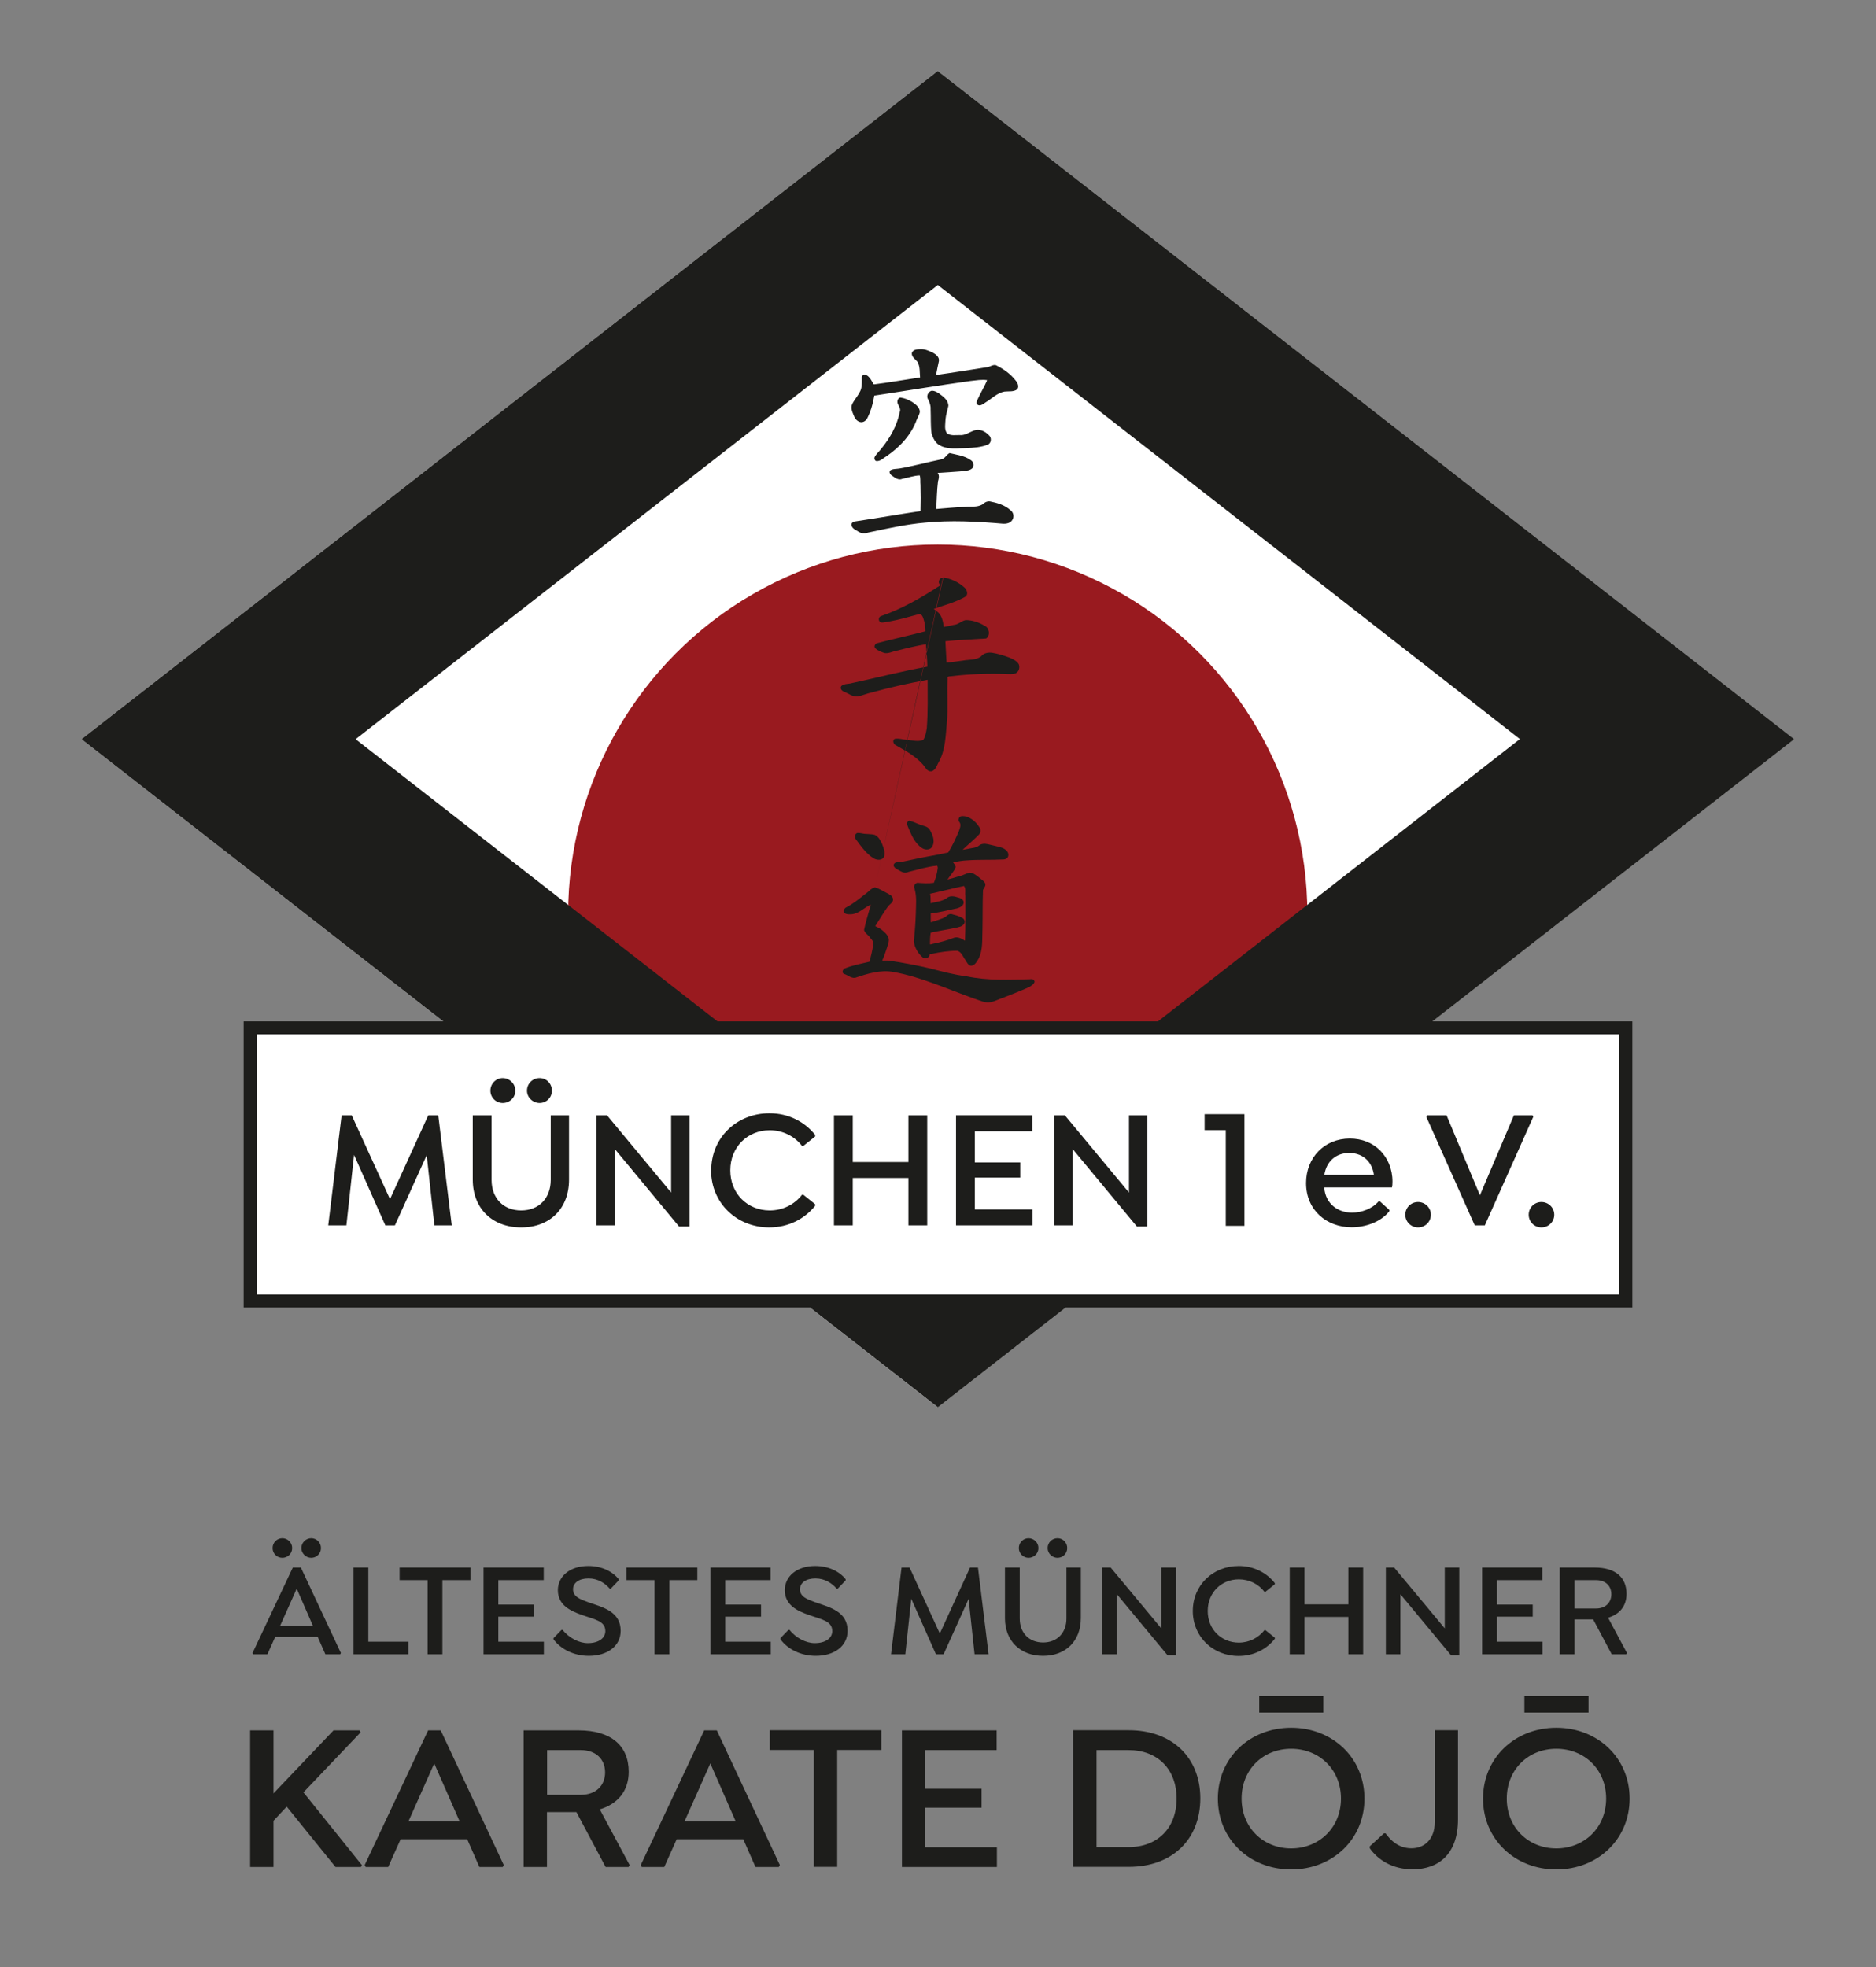 <?xml version="1.0" encoding="UTF-8"?>
<svg id="Layer_2" xmlns="http://www.w3.org/2000/svg" version="1.1" viewBox="0 0 144.6 151.62">
  <rect x="0" y="0" width="144.6" height="151.62" fill="#808080" stroke="none"/>
  <!-- Generator: Adobe Illustrator 29.2.1, SVG Export Plug-In . SVG Version: 2.1.0 Build 116)  -->
  <defs>
    <style>
      .st0 {
        fill: #1d1d1b;
      }

      .st1, .st2 {
        fill: #fff;
      }

      .st2 {
        stroke: #1d1d1b;
        stroke-miterlimit: 10;
      }

      .st3 {
        fill: #991a1f;
      }
    </style>
  </defs>
  <path class="st0" d="M27.9,143.74l-.08.15h-1.96l-3.76-4.65-1.02,1.09v3.56h-1.8v-10.53h1.8v4.86l4.63-4.86h2.01l.08.15-4.41,4.63,4.5,5.6ZM38.83,143.74l-.08.15h-1.8l-.94-2.14h-5.13l-.96,2.14h-1.73l-.08-.15,4.89-10.38h.97l4.86,10.38ZM35.43,140.38l-1.96-4.47-1.99,4.47h3.95ZM48.53,143.74l-.08.15h-1.77l-2.25-4.23h-2.27v4.23h-1.8v-10.53h4.23c2.53,0,3.87,1.2,3.87,3.19,0,1.47-.83,2.48-2.23,2.9l2.3,4.29ZM42.17,138.33h2.59c1.17,0,1.88-.71,1.88-1.73s-.71-1.72-1.88-1.72h-2.59v3.45ZM60.11,143.74l-.08.15h-1.8l-.94-2.14h-5.13l-.96,2.14h-1.73l-.08-.15,4.89-10.38h.97l4.86,10.38ZM56.71,140.38l-1.96-4.47-1.99,4.47h3.95ZM64.53,143.88h-1.8v-9.01h-3.4v-1.52h8.6v1.52h-3.4v9.01ZM71.32,134.88v2.98h4.34v1.46h-4.34v3.05h5.52v1.52h-7.32v-10.53h7.3v1.52h-5.51ZM92.52,138.6c0,3.17-2.17,5.28-5.51,5.28h-4.29v-10.53h4.29c3.34,0,5.51,2.11,5.51,5.25ZM90.69,138.62c0-2.28-1.47-3.74-3.71-3.74h-2.46v7.48h2.46c2.24,0,3.71-1.46,3.71-3.74ZM93.87,138.62c0-3.13,2.45-5.46,5.65-5.46s5.65,2.33,5.65,5.46-2.45,5.46-5.65,5.46-5.65-2.33-5.65-5.46ZM103.36,138.62c0-2.24-1.67-3.84-3.84-3.84s-3.82,1.6-3.82,3.84,1.67,3.84,3.82,3.84,3.84-1.6,3.84-3.84ZM102,130.71v1.28h-4.94v-1.28h4.94ZM112.38,133.35v6.88c0,2.64-1.47,3.84-3.5,3.84-1.59,0-2.69-.76-3.3-1.62v-.15l1.09-1h.13c.36.5.97,1.15,1.99,1.15s1.8-.71,1.8-2.02v-7.08h1.8ZM114.31,138.62c0-3.13,2.45-5.46,5.65-5.46s5.65,2.33,5.65,5.46-2.45,5.46-5.65,5.46-5.65-2.33-5.65-5.46ZM123.8,138.62c0-2.24-1.67-3.84-3.84-3.84s-3.82,1.6-3.82,3.84,1.67,3.84,3.82,3.84,3.84-1.6,3.84-3.84ZM122.44,130.71v1.28h-4.94v-1.28h4.94ZM26.27,127.41l-.05.09h-1.14l-.6-1.36h-3.26l-.61,1.36h-1.1l-.05-.09,3.11-6.6h.62l3.09,6.6ZM21.01,119.31c0-.42.34-.76.75-.76s.76.34.76.76-.34.75-.76.75-.75-.34-.75-.75ZM24.11,125.28l-1.24-2.84-1.27,2.84h2.51ZM23.23,119.31c0-.42.35-.76.76-.76s.75.34.75.76-.34.75-.75.75-.76-.34-.76-.75ZM31.48,127.5h-4.23v-6.69h1.14v5.72h3.09v.97ZM34.1,127.5h-1.14v-5.72h-2.16v-.97h5.46v.97h-2.16v5.72ZM38.41,121.78v1.89h2.76v.93h-2.76v1.93h3.51v.97h-4.65v-6.69h4.64v.97h-3.5ZM42.66,126.35v-.09l.62-.64h.09c.48.62,1.27,1.02,1.94,1.02.84,0,1.35-.39,1.35-.93,0-.8-.86-.9-1.85-1.26-.79-.28-1.81-.72-1.81-1.89,0-1.09.95-1.87,2.34-1.87,1.05,0,1.88.43,2.35,1.02v.09l-.61.64h-.08c-.36-.42-.91-.79-1.64-.79s-1.19.34-1.19.84c0,.57.55.77,1.18,1,1.13.39,2.49.71,2.49,2.2,0,1.2-1.05,1.93-2.45,1.93-1.1,0-2.13-.47-2.73-1.28ZM51.59,127.5h-1.14v-5.72h-2.16v-.97h5.46v.97h-2.16v5.72ZM55.9,121.78v1.89h2.76v.93h-2.76v1.93h3.51v.97h-4.65v-6.69h4.64v.97h-3.5ZM60.15,126.35v-.09l.62-.64h.09c.48.62,1.27,1.02,1.94,1.02.84,0,1.35-.39,1.35-.93,0-.8-.86-.9-1.85-1.26-.79-.28-1.81-.72-1.81-1.89,0-1.09.95-1.87,2.34-1.87,1.05,0,1.88.43,2.35,1.02v.09l-.61.64h-.08c-.36-.42-.91-.79-1.64-.79s-1.19.34-1.19.84c0,.57.55.77,1.18,1,1.13.39,2.49.71,2.49,2.2,0,1.2-1.05,1.93-2.45,1.93-1.1,0-2.13-.47-2.73-1.28ZM75.12,127.5l-.46-4.27-1.93,4.27h-.59l-1.9-4.28-.46,4.28h-1.1l.81-6.69h.62l2.33,5.09,2.33-5.09h.61l.82,6.69h-1.06ZM78.6,120.81v3.93c0,1.11.72,1.85,1.8,1.85s1.8-.74,1.8-1.85v-3.93h1.11v3.91c0,1.75-1.16,2.9-2.91,2.9s-2.94-1.15-2.94-2.9v-3.91h1.14ZM78.53,119.31c0-.42.34-.76.75-.76s.76.34.76.76-.35.75-.76.75-.75-.34-.75-.75ZM80.75,119.31c0-.42.34-.76.76-.76s.75.34.75.76-.34.75-.75.75-.76-.34-.76-.75ZM90.63,120.81v6.76h-.64l-3.9-4.7v4.63h-1.12v-6.69h.64l3.9,4.69v-4.69h1.12ZM91.94,124.16c0-1.99,1.55-3.47,3.54-3.47,1.15,0,2.14.51,2.78,1.32v.09l-.72.58h-.08c-.45-.59-1.16-.96-1.97-.96-1.35,0-2.4,1.02-2.4,2.44s1.05,2.44,2.4,2.44c.8,0,1.51-.37,1.97-.96h.08l.72.58v.09c-.63.79-1.61,1.32-2.79,1.32-1.98,0-3.53-1.48-3.53-3.47ZM105.07,120.81v6.69h-1.14v-2.88h-3.38v2.88h-1.14v-6.69h1.14v2.84h3.38v-2.84h1.14ZM112.48,120.81v6.76h-.64l-3.9-4.7v4.63h-1.12v-6.69h.64l3.9,4.69v-4.69h1.12ZM115.38,121.78v1.89h2.76v.93h-2.76v1.93h3.51v.97h-4.65v-6.69h4.64v.97h-3.5ZM125.4,127.41l-.05.09h-1.12l-1.43-2.69h-1.44v2.69h-1.14v-6.69h2.69c1.61,0,2.46.76,2.46,2.03,0,.94-.52,1.57-1.42,1.84l1.46,2.73ZM121.36,123.97h1.65c.74,0,1.19-.45,1.19-1.1s-.45-1.09-1.19-1.09h-1.65v2.19Z"/>
  <g>
    <polygon class="st1" points="72.28 5.47 6.28 56.97 72.28 108.46 138.29 56.97 72.28 5.47"/>
    <circle class="st3" cx="72.28" cy="70.46" r="28.49"/>
    <path class="st0" d="M70.07,63.25c-.2.06-.16.31-.09.46.26.62.53,1.3,1.12,1.67.25.15.66.13.78-.18.2-.42,0-.89-.22-1.26-.16-.26-.47-.28-.73-.38-.29-.1-.57-.26-.87-.31h0ZM66.08,64.2c-.21.06-.21.35-.1.5.4.54.8,1.11,1.37,1.46.23.13.59.17.76-.07.18-.33,0-.71-.11-1.03-.12-.27-.28-.57-.56-.71-.32-.1-.67-.04-1-.12-.12-.02-.24-.04-.37-.03h0ZM77.27,65.35c-.37-.13-.76-.19-1.14-.29-.23-.05-.5-.05-.68.12-.24.18-.55.17-.83.24-.14.03-.28.05-.42.07.42-.4.87-.77,1.27-1.18.13-.16.15-.4.01-.57-.25-.39-.63-.73-1.1-.83-.08-.01-.16-.01-.24-.01-.23,0-.35.33-.17.48.14.22,0,.48-.07.7-.24.56-.49,1.1-.81,1.62-.94.22-1.91.35-2.85.57-.37.08-.74.17-1.11.19-.15,0-.32.17-.22.33.12.19.35.25.53.37.17.1.39.13.58.04.73-.18,1.46-.41,2.21-.48.1.13.02.31.01.45-.06.3-.14.6-.26.87-.42.06-.84.03-1.26,0-.2.02-.32.26-.23.44.19.63.11,1.29.1,1.93-.02.72-.08,1.43-.15,2.14.05.48.32.93.68,1.24.18.13.51.05.53-.2,0-.1.14-.04.2-.08.64-.13,1.29-.24,1.95-.23.32.1.43.47.62.72.11.17.21.42.44.43.28-.02.43-.31.56-.53.37-.71.27-1.54.31-2.31.02-1,0-2,.04-3,.08-.17.26-.34.15-.54-.11-.18-.3-.28-.45-.42-.21-.16-.43-.35-.7-.37-.28.03-.52.21-.8.26-.31.1-.63.19-.94.27.2-.31.48-.59.63-.93.02-.17-.13-.28-.2-.41.36-.05.72-.13,1.08-.14.93-.07,1.86-.02,2.79-.07.18,0,.37-.1.39-.3.05-.29-.24-.5-.47-.6ZM74.31,68.29c.16.21.06.5.1.75,0,1.15.02,2.31-.03,3.46-.26-.17-.6-.35-.92-.2-.48.18-.97.32-1.47.42-.09,0-.26.1-.31.05.01-.29,0-.61.06-.89.62-.14,1.25-.23,1.87-.36.25-.06.57-.09.71-.34.1-.16,0-.37-.16-.44-.25-.15-.54-.21-.82-.29-.18-.03-.34.09-.45.21-.33.19-.7.27-1.06.4-.15.08-.07-.16-.09-.24,0-.14,0-.28,0-.42.68-.07,1.35-.26,2.02-.39.23-.06.53-.21.52-.48-.02-.22-.25-.32-.43-.36-.29-.1-.66-.17-.9.07-.36.23-.81.27-1.22.37,0-.24.01-.49-.04-.73.4-.07.78-.19,1.18-.27.48-.12.96-.23,1.45-.33ZM67.44,68.39c-.32.07-.51.37-.78.54-.46.36-.92.74-1.45,1.01-.15.08-.26.33-.09.45.17.11.39.08.58.07.5-.07.87-.46,1.3-.68.12-.1.14-.05.08.09-.16.6-.36,1.2-.48,1.81.08.27.36.39.49.62.14.14.29.34.21.55-.06.43-.17.85-.28,1.27-.65.16-1.31.27-1.93.53-.14.08-.22.32-.04.41.3.08.54.35.87.3.94-.32,1.94-.63,2.94-.45,2.17.39,4.18,1.33,6.25,2.06.4.12.8.35,1.23.27.34-.06.64-.24.97-.34.67-.26,1.35-.53,2-.82.17-.1.37-.21.43-.4.01-.17-.19-.25-.33-.21-1.64.04-3.31.12-4.93-.23-.93-.11-1.84-.36-2.74-.59-1.05-.25-2.12-.45-3.19-.61-.18-.02-.38,0-.55-.01.15-.31.24-.64.36-.96.06-.24.19-.49.14-.74-.09-.32-.37-.54-.62-.73-.13-.08-.27-.15-.42-.22.33-.51.64-1.05,1-1.54.14-.17.41-.3.37-.55-.03-.28-.33-.38-.54-.5-.27-.14-.54-.31-.84-.4-.01,0-.02,0-.04,0h0ZM67.44,68.39,72.67,44.53c-.25-.02-.4.31-.25.5.02.05.09.11,0,.12-1.43.93-2.92,1.79-4.53,2.34-.21.08-.2.42.02.48.19.03.39-.05.58-.06.78-.14,1.56-.36,2.32-.57.2-.07.31.17.36.32.11.32.16.66.16.99-1.24.33-2.49.6-3.73.92-.15.05-.27.26-.13.39.19.2.46.28.7.37.33.06.63-.13.95-.18.74-.19,1.49-.37,2.25-.5.04.58.1,1.15.11,1.73-1.95.34-3.86.85-5.79,1.26-.28.09-.61.03-.84.23-.13.18.04.4.23.44.33.15.65.4,1.03.36.35-.06.68-.22,1.03-.29,1.44-.4,2.89-.72,4.36-.99,0,1.23.03,2.47-.06,3.7-.05.32-.1.65-.27.93-.42.18-.87.02-1.31,0-.3-.03-.61-.14-.91-.07-.19.13-.07.43.12.5.84.48,1.74.95,2.3,1.78.12.18.38.3.57.15.25-.17.31-.5.47-.74.46-.9.48-1.93.57-2.91.11-1.14,0-2.29.06-3.43-.05-.17.09-.17.23-.18,1.49-.18,2.98-.23,4.48-.17.24,0,.52.03.69-.18.14-.16.16-.41.08-.59-.16-.25-.45-.39-.72-.5-.43-.16-.88-.3-1.33-.37-.3-.04-.64.02-.84.27-.39.32-.93.24-1.39.33-.43.05-.85.13-1.28.16-.02-.55-.07-1.1-.09-1.65,1.05-.11,2.1-.14,3.14-.21.35-.24.25-.83-.13-.99-.43-.26-.94-.43-1.45-.43-.33.07-.58.35-.91.37-.26.06-.51.12-.77.16-.07-.42-.14-.9-.5-1.17-.09-.08-.19-.15-.28-.22.84-.29,1.72-.52,2.49-.97.19-.22.04-.57-.17-.72-.43-.38-.99-.64-1.56-.73h-.02ZM70.96,26.91c-.25,0-.6.02-.68.31-.02.3.28.46.44.67.21.36.16.8.2,1.2-.13.03-.27.03-.39.06-1.05.16-2.1.34-3.14.47-.11,0-.11-.16-.18-.23-.13-.22-.3-.48-.57-.53-.17,0-.24.2-.21.34,0,.37.02.76-.2,1.08-.17.33-.45.61-.58.96-.07.32.09.63.22.92.12.25.42.47.7.34.28-.12.35-.44.47-.69.17-.42.27-.87.35-1.32,2.47-.37,4.94-.79,7.42-1.13.42-.04.86-.13,1.28-.06-.21.5-.5.96-.72,1.45-.07.13-.16.36,0,.46.21.11.42-.08.59-.19.48-.29.89-.73,1.46-.84.32-.04.7.04.98-.17.18-.21.04-.51-.12-.69-.39-.51-.94-.89-1.52-1.18-.27-.06-.48.17-.75.17-1.29.2-2.57.41-3.86.59.06-.36.15-.72.22-1.08.04-.3-.22-.5-.45-.63-.3-.14-.62-.3-.96-.28h0ZM71.84,30.11c-.3.05-.47.43-.3.68.12.23.21.48.19.75.03.61-.01,1.23.07,1.84.11.39.31.81.71.98.6.3,1.3.18,1.95.18.58-.03,1.18-.06,1.72-.29.24-.15.26-.53.04-.71-.28-.3-.73-.52-1.14-.36-.37.13-.71.4-1.12.35-.33,0-.71.07-.98-.15-.21-.31-.11-.72-.1-1.07.03-.35.15-.69.22-1.03,0-.43-.39-.71-.7-.94-.16-.11-.34-.22-.54-.22h0ZM69.41,30.64c-.24.03-.29.35-.19.52.08.18.23.39.13.6-.21,1.05-.75,2-1.42,2.82-.16.21-.37.39-.5.62-.08.14,0,.36.18.34.29-.01.5-.26.74-.39,1.01-.7,1.89-1.63,2.31-2.8.08-.22.24-.42.24-.66-.05-.33-.34-.54-.59-.71-.28-.17-.59-.3-.91-.34h0ZM73.22,34.91c-.26.1-.36.43-.65.49-1.08.22-2.16.52-3.25.71-.24.04-.51.01-.71.15-.12.17.05.36.2.44.21.15.46.33.73.21.45-.09.89-.25,1.35-.27.08.23.03.49.06.73.02.67.02,1.35,0,2.02-1.69.25-3.38.55-5.07.8-.15.02-.29.15-.24.32.07.26.35.34.55.48.21.12.47.15.7.06,1.46-.31,2.92-.64,4.41-.77,1.99-.2,3.99-.09,5.98.08.27.02.6-.03.75-.29.16-.24.09-.6-.16-.76-.43-.39-1.01-.56-1.58-.67-.22-.02-.42.09-.57.24-.41.24-.91.14-1.37.19-.73.03-1.46.1-2.19.16.05-.71.05-1.43.14-2.13.06-.2.13-.47-.03-.65.58-.04,1.16-.07,1.75-.12.3-.06.65-.01.9-.22.21-.18.12-.53-.1-.65-.46-.33-1.04-.4-1.58-.53h0Z"/>
    <path class="st0" d="M72.28,21.96l44.87,35-44.87,35L27.41,56.97l44.87-35M72.28,5.47L6.28,56.97l66.01,51.49,66.01-51.49L72.28,5.47h0Z"/>
  </g>
  <g>
    <rect class="st2" x="19.28" y="79.22" width="106.04" height="21.05"/>
    <path class="st0" d="M33.48,94.44l-.59-5.41-2.45,5.41h-.74l-2.41-5.43-.59,5.43h-1.4l1.03-8.48h.78l2.95,6.46,2.95-6.46h.77l1.04,8.48h-1.34ZM37.89,85.96v4.98c0,1.41.91,2.35,2.28,2.35s2.28-.94,2.28-2.35v-4.98h1.41v4.96c0,2.22-1.47,3.68-3.69,3.68s-3.73-1.46-3.73-3.68v-4.96h1.45ZM37.8,84.06c0-.54.43-.97.95-.97s.97.43.97.97-.44.95-.97.95-.95-.43-.95-.95ZM40.62,84.06c0-.54.43-.97.97-.97s.95.43.95.97-.43.95-.95.95-.97-.43-.97-.95ZM53.15,85.96v8.57h-.81l-4.94-5.96v5.87h-1.42v-8.48h.81l4.94,5.95v-5.95h1.42ZM54.82,90.2c0-2.52,1.97-4.4,4.49-4.4,1.46,0,2.71.65,3.52,1.67v.12l-.91.73h-.1c-.57-.74-1.47-1.21-2.49-1.21-1.71,0-3.04,1.29-3.04,3.09s1.33,3.09,3.04,3.09c1.02,0,1.92-.47,2.49-1.21h.1l.91.73v.12c-.8,1-2.04,1.67-3.54,1.67-2.5,0-4.48-1.88-4.48-4.4ZM71.47,85.96v8.48h-1.45v-3.65h-4.29v3.65h-1.45v-8.48h1.45v3.6h4.29v-3.6h1.45ZM75.14,87.19v2.4h3.5v1.17h-3.5v2.45h4.45v1.23h-5.9v-8.48h5.88v1.23h-4.44ZM88.44,85.96v8.57h-.81l-4.94-5.96v5.87h-1.42v-8.48h.81l4.94,5.95v-5.95h1.42ZM95.92,85.87v8.61h-1.44v-7.38h-1.63v-1.23h3.07ZM102.07,91.53c.1,1.27,1.07,1.93,2.14,1.93.72,0,1.55-.29,2.04-.86h.12l.72.65v.1c-.69.87-1.9,1.24-2.91,1.24-1.89,0-3.51-1.29-3.51-3.41,0-1.97,1.42-3.43,3.37-3.43.94,0,1.74.33,2.32.9.6.59.97,1.44.97,2.41,0,.18-.01.34-.04.46h-5.21ZM102.08,90.55h3.82c-.07-.47-.25-.86-.52-1.14-.34-.35-.81-.55-1.38-.55-1.03,0-1.76.65-1.92,1.68ZM108.32,93.62c0-.55.44-.98.98-.98s.99.43.99.98-.44.98-.99.98-.98-.44-.98-.98ZM118.18,86.08l-3.73,8.36h-.78l-3.73-8.36.07-.12h1.49l2.57,6.16,2.62-6.16h1.44l.06.12ZM117.83,93.62c0-.55.44-.98.98-.98s.99.43.99.98-.44.98-.99.98-.98-.44-.98-.98Z"/>
  </g>
</svg>
